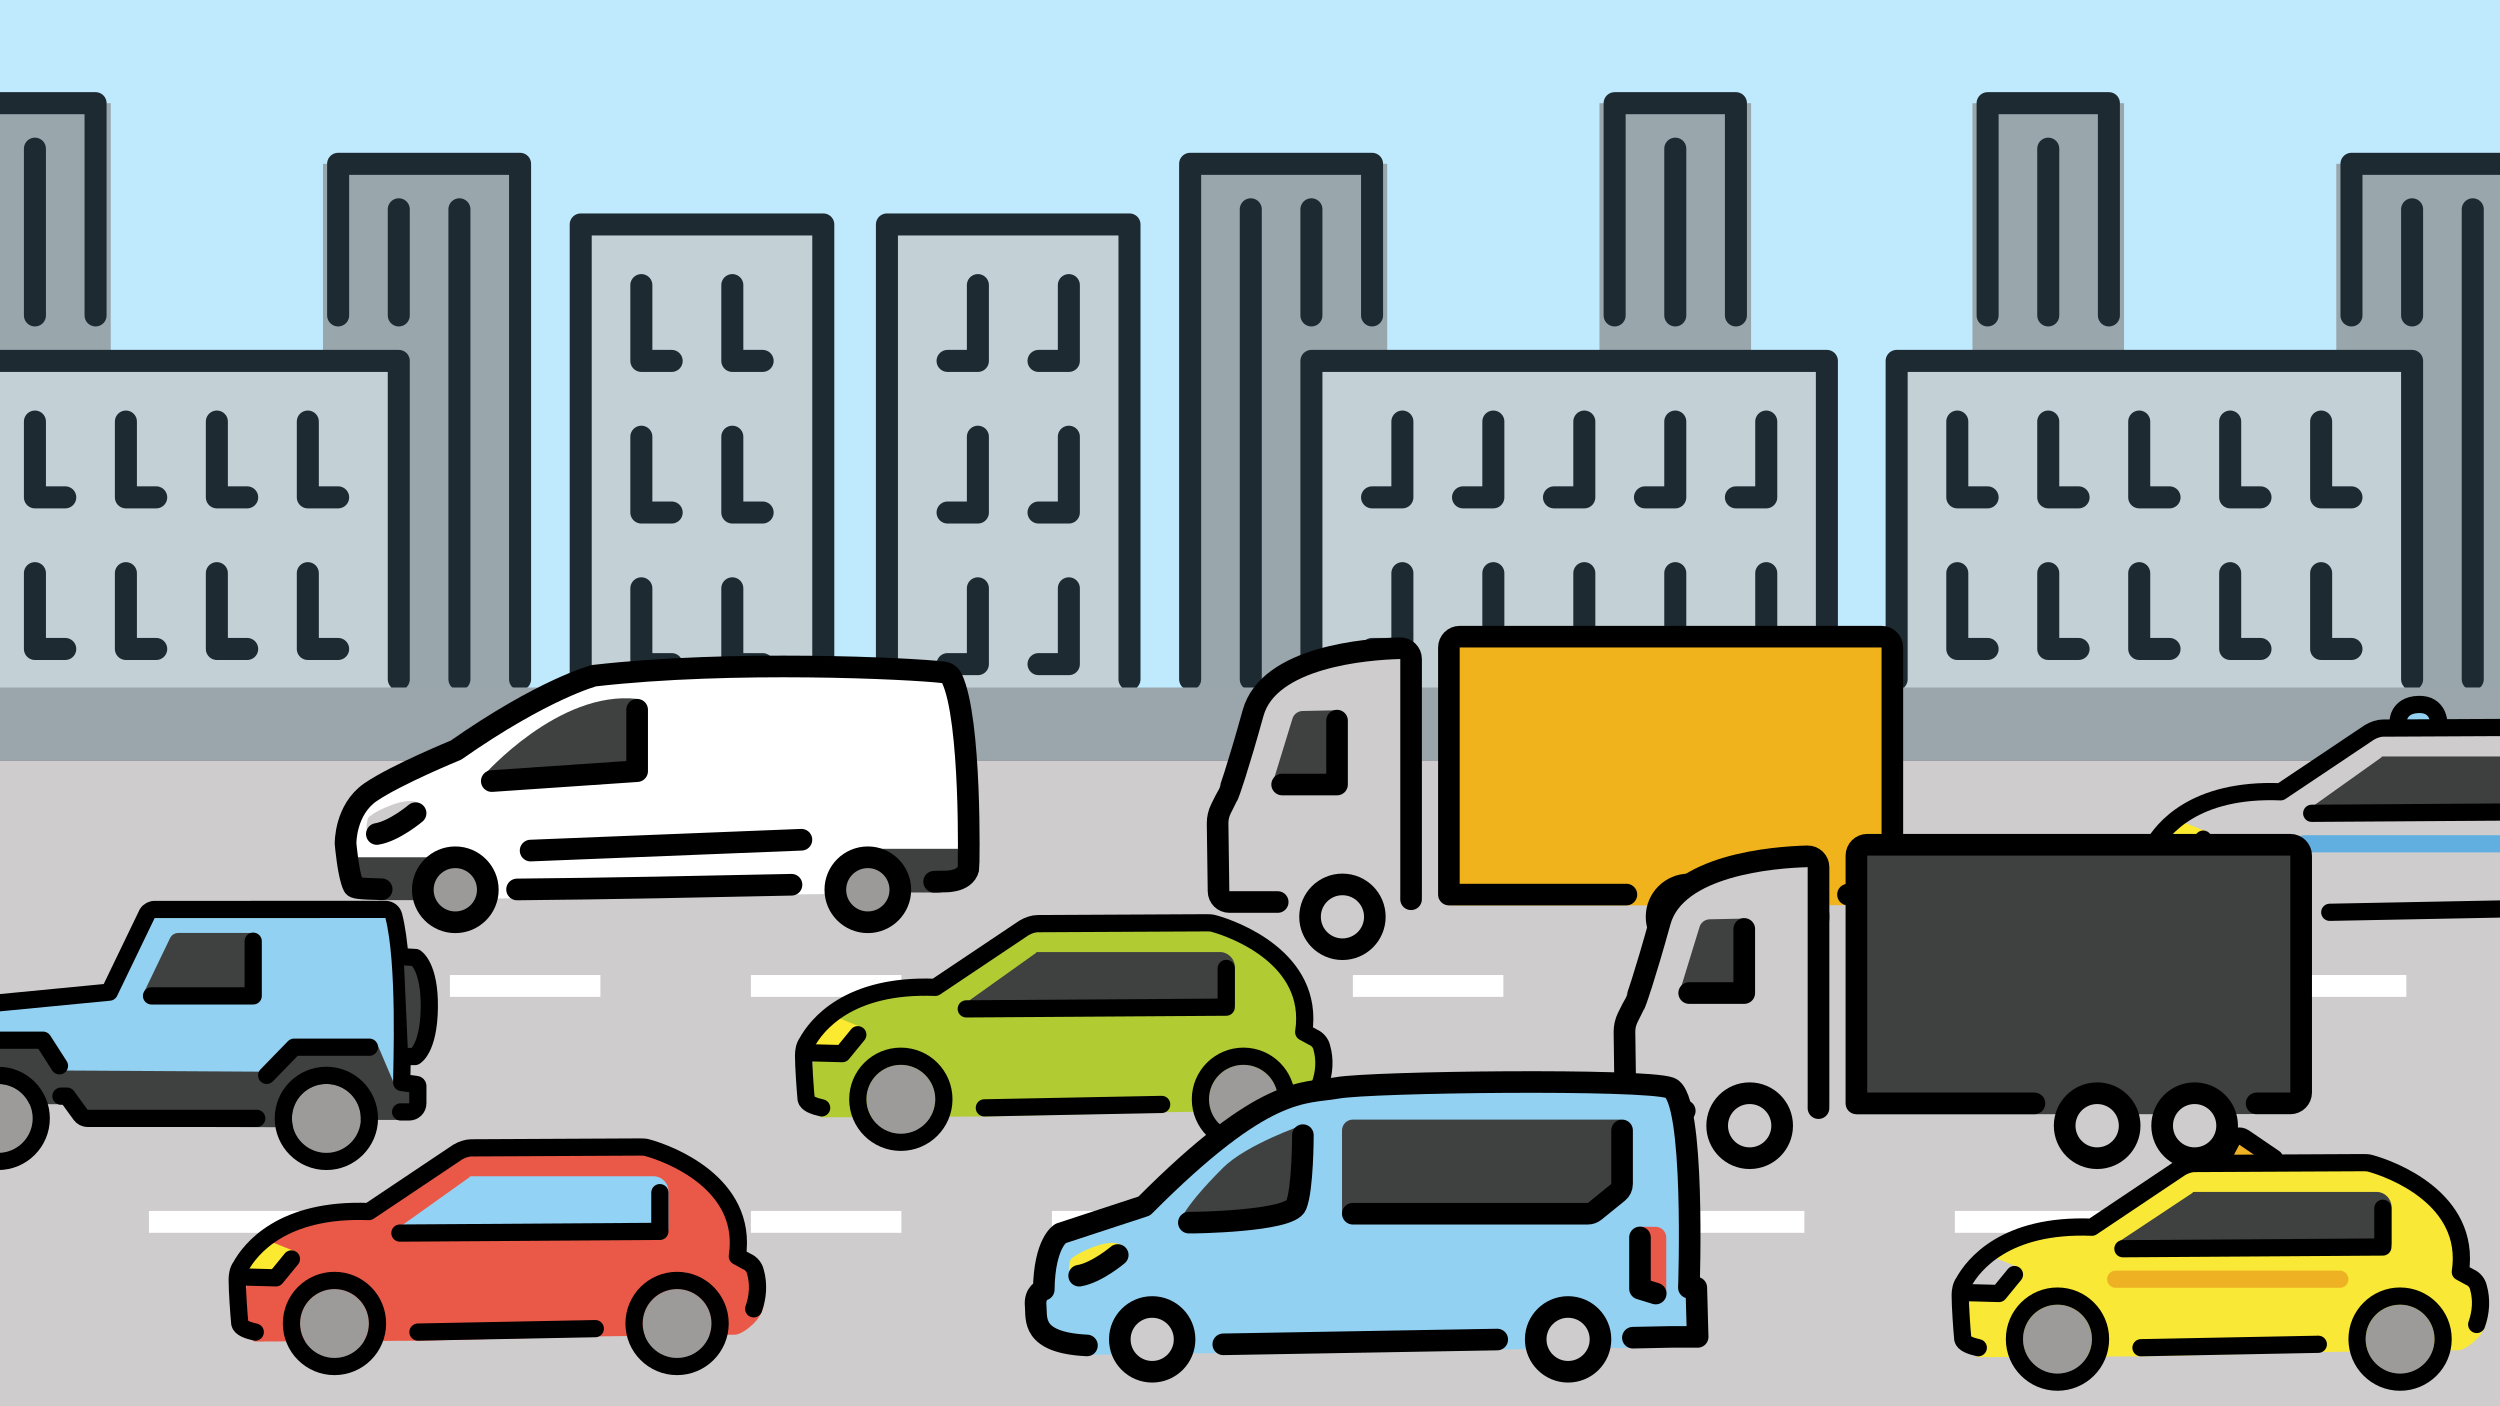 <?xml version="1.0" encoding="utf-8"?>
<!-- Generator: Adobe Illustrator 16.0.0, SVG Export Plug-In . SVG Version: 6.00 Build 0)  -->
<!DOCTYPE svg PUBLIC "-//W3C//DTD SVG 1.1//EN" "http://www.w3.org/Graphics/SVG/1.1/DTD/svg11.dtd">
<svg version="1.1" xmlns="http://www.w3.org/2000/svg" xmlns:xlink="http://www.w3.org/1999/xlink" x="0px" y="0px" width="1600px"
	 height="900px" viewBox="0 0 1600 900" enable-background="new 0 0 1600 900" xml:space="preserve">
<rect x="0" y="0" width="1600" height="900" fill="#333333" stroke="none"/>
<g id="Ebene_3">
</g>
<g id="Ebene_4">
</g>
<g id="Ebene_1">
	<rect x="-42.728" y="-76.802" fill="#CAEFFF" width="1715.702" height="523.467"/>
	<g id="_xD83C__xDFD9__xFE0F__5_">
		<polyline fill="#9B9B9A" points="-26.162,230.983 -26.162,66.035 70.866,66.035 70.866,230.983 		"/>
		<rect x="206.706" y="104.846" fill="#9B9B9A" width="126.137" height="339.6"/>
		<polyline fill="#D0CFCE" stroke="#000000" stroke-width="9.703" stroke-miterlimit="10" points="371.654,444.445 
			371.654,143.657 526.899,143.657 526.899,444.445 		"/>
		<polyline fill="#D0CFCE" stroke="#000000" stroke-width="9.703" stroke-miterlimit="10" points="-74.676,444.445 
			-74.676,230.983 255.22,230.983 255.22,444.445 		"/>
		
			<polyline fill="none" stroke="#000000" stroke-width="14.099" stroke-linecap="round" stroke-linejoin="round" stroke-miterlimit="10" points="
			371.654,434.742 371.654,143.657 526.899,143.657 526.899,434.742 		"/>
		
			<polyline fill="none" stroke="#000000" stroke-width="14.099" stroke-linecap="round" stroke-linejoin="round" stroke-miterlimit="10" points="
			-74.676,434.742 -74.676,230.983 255.22,230.983 255.22,434.742 		"/>
		
			<polyline fill="none" stroke="#000000" stroke-width="14.099" stroke-linecap="round" stroke-linejoin="round" stroke-miterlimit="10" points="
			216.409,201.875 216.409,104.846 332.842,104.846 332.842,434.742 		"/>
		
			<polyline fill="none" stroke="#000000" stroke-width="14.099" stroke-linecap="round" stroke-linejoin="round" stroke-miterlimit="10" points="
			-16.459,201.875 -16.459,66.035 61.163,66.035 61.163,201.875 		"/>
		
			<polyline fill="none" stroke="#000000" stroke-width="14.099" stroke-linecap="round" stroke-linejoin="round" stroke-miterlimit="10" points="
			429.871,230.983 410.465,230.983 410.465,182.469 		"/>
		
			<polyline fill="none" stroke="#000000" stroke-width="14.099" stroke-linecap="round" stroke-linejoin="round" stroke-miterlimit="10" points="
			488.087,230.983 468.682,230.983 468.682,182.469 		"/>
		
			<polyline fill="none" stroke="#000000" stroke-width="14.099" stroke-linecap="round" stroke-linejoin="round" stroke-miterlimit="10" points="
			429.871,328.012 410.465,328.012 410.465,279.497 		"/>
		
			<polyline fill="none" stroke="#000000" stroke-width="14.099" stroke-linecap="round" stroke-linejoin="round" stroke-miterlimit="10" points="
			488.087,328.012 468.682,328.012 468.682,279.497 		"/>
		
			<polyline fill="none" stroke="#000000" stroke-width="14.099" stroke-linecap="round" stroke-linejoin="round" stroke-miterlimit="10" points="
			158.191,318.309 138.786,318.309 138.786,269.794 		"/>
		
			<polyline fill="none" stroke="#000000" stroke-width="14.099" stroke-linecap="round" stroke-linejoin="round" stroke-miterlimit="10" points="
			216.409,318.309 197.003,318.309 197.003,269.794 		"/>
		
			<polyline fill="none" stroke="#000000" stroke-width="14.099" stroke-linecap="round" stroke-linejoin="round" stroke-miterlimit="10" points="
			158.191,415.337 138.786,415.337 138.786,366.822 		"/>
		
			<polyline fill="none" stroke="#000000" stroke-width="14.099" stroke-linecap="round" stroke-linejoin="round" stroke-miterlimit="10" points="
			216.409,415.337 197.003,415.337 197.003,366.822 		"/>
		
			<polyline fill="none" stroke="#000000" stroke-width="14.099" stroke-linecap="round" stroke-linejoin="round" stroke-miterlimit="10" points="
			41.758,318.309 22.352,318.309 22.352,269.794 		"/>
		
			<polyline fill="none" stroke="#000000" stroke-width="14.099" stroke-linecap="round" stroke-linejoin="round" stroke-miterlimit="10" points="
			99.975,318.309 80.569,318.309 80.569,269.794 		"/>
		
			<polyline fill="none" stroke="#000000" stroke-width="14.099" stroke-linecap="round" stroke-linejoin="round" stroke-miterlimit="10" points="
			41.758,415.337 22.352,415.337 22.352,366.822 		"/>
		
			<polyline fill="none" stroke="#000000" stroke-width="14.099" stroke-linecap="round" stroke-linejoin="round" stroke-miterlimit="10" points="
			-16.459,318.309 -35.865,318.309 -35.865,269.794 		"/>
		
			<polyline fill="none" stroke="#000000" stroke-width="14.099" stroke-linecap="round" stroke-linejoin="round" stroke-miterlimit="10" points="
			-16.459,415.337 -35.865,415.337 -35.865,366.822 		"/>
		
			<polyline fill="none" stroke="#000000" stroke-width="14.099" stroke-linecap="round" stroke-linejoin="round" stroke-miterlimit="10" points="
			99.975,415.337 80.569,415.337 80.569,366.822 		"/>
		
			<polyline fill="none" stroke="#000000" stroke-width="14.099" stroke-linecap="round" stroke-linejoin="round" stroke-miterlimit="10" points="
			429.871,425.039 410.465,425.039 410.465,376.525 		"/>
		
			<polyline fill="none" stroke="#000000" stroke-width="14.099" stroke-linecap="round" stroke-linejoin="round" stroke-miterlimit="10" points="
			488.087,425.039 468.682,425.039 468.682,376.525 		"/>
		
			<line fill="none" stroke="#000000" stroke-width="14.099" stroke-linecap="round" stroke-linejoin="round" stroke-miterlimit="10" x1="22.352" y1="95.144" x2="22.352" y2="201.875"/>
		
			<line fill="none" stroke="#000000" stroke-width="14.099" stroke-linecap="round" stroke-linejoin="round" stroke-miterlimit="10" x1="255.22" y1="133.955" x2="255.22" y2="201.875"/>
		
			<line fill="none" stroke="#000000" stroke-width="14.099" stroke-linecap="round" stroke-linejoin="round" stroke-miterlimit="10" x1="294.031" y1="133.955" x2="294.031" y2="434.742"/>
	</g>
	<g id="_xD83C__xDFD9__xFE0F__4_">
		<polyline fill="#9B9B9A" points="1262.367,230.983 1262.367,66.035 1359.396,66.035 1359.396,230.983 		"/>
		<rect x="1495.235" y="104.846" fill="#9B9B9A" width="126.137" height="339.6"/>
		<polyline fill="#D0CFCE" stroke="#000000" stroke-width="9.703" stroke-miterlimit="10" points="1660.184,444.445 
			1660.184,143.657 1815.429,143.657 1815.429,444.445 		"/>
		<polyline fill="#D0CFCE" stroke="#000000" stroke-width="9.703" stroke-miterlimit="10" points="1213.854,444.445 
			1213.854,230.983 1543.75,230.983 1543.75,444.445 		"/>
		
			<polyline fill="none" stroke="#000000" stroke-width="14.099" stroke-linecap="round" stroke-linejoin="round" stroke-miterlimit="10" points="
			1660.184,434.742 1660.184,143.657 1815.429,143.657 1815.429,434.742 		"/>
		
			<polyline fill="none" stroke="#000000" stroke-width="14.099" stroke-linecap="round" stroke-linejoin="round" stroke-miterlimit="10" points="
			1213.854,434.742 1213.854,230.983 1543.75,230.983 1543.75,434.742 		"/>
		
			<polyline fill="none" stroke="#000000" stroke-width="14.099" stroke-linecap="round" stroke-linejoin="round" stroke-miterlimit="10" points="
			1504.938,201.875 1504.938,104.846 1621.372,104.846 1621.372,434.742 		"/>
		
			<polyline fill="none" stroke="#000000" stroke-width="14.099" stroke-linecap="round" stroke-linejoin="round" stroke-miterlimit="10" points="
			1272.07,201.875 1272.07,66.035 1349.693,66.035 1349.693,201.875 		"/>
		
			<polyline fill="none" stroke="#000000" stroke-width="14.099" stroke-linecap="round" stroke-linejoin="round" stroke-miterlimit="10" points="
			1718.4,230.983 1698.995,230.983 1698.995,182.469 		"/>
		
			<polyline fill="none" stroke="#000000" stroke-width="14.099" stroke-linecap="round" stroke-linejoin="round" stroke-miterlimit="10" points="
			1776.617,230.983 1757.212,230.983 1757.212,182.469 		"/>
		
			<polyline fill="none" stroke="#000000" stroke-width="14.099" stroke-linecap="round" stroke-linejoin="round" stroke-miterlimit="10" points="
			1718.4,328.012 1698.995,328.012 1698.995,279.497 		"/>
		
			<polyline fill="none" stroke="#000000" stroke-width="14.099" stroke-linecap="round" stroke-linejoin="round" stroke-miterlimit="10" points="
			1776.617,328.012 1757.212,328.012 1757.212,279.497 		"/>
		
			<polyline fill="none" stroke="#000000" stroke-width="14.099" stroke-linecap="round" stroke-linejoin="round" stroke-miterlimit="10" points="
			1446.722,318.309 1427.315,318.309 1427.315,269.794 		"/>
		
			<polyline fill="none" stroke="#000000" stroke-width="14.099" stroke-linecap="round" stroke-linejoin="round" stroke-miterlimit="10" points="
			1504.938,318.309 1485.532,318.309 1485.532,269.794 		"/>
		
			<polyline fill="none" stroke="#000000" stroke-width="14.099" stroke-linecap="round" stroke-linejoin="round" stroke-miterlimit="10" points="
			1446.722,415.337 1427.315,415.337 1427.315,366.822 		"/>
		
			<polyline fill="none" stroke="#000000" stroke-width="14.099" stroke-linecap="round" stroke-linejoin="round" stroke-miterlimit="10" points="
			1504.938,415.337 1485.532,415.337 1485.532,366.822 		"/>
		
			<polyline fill="none" stroke="#000000" stroke-width="14.099" stroke-linecap="round" stroke-linejoin="round" stroke-miterlimit="10" points="
			1330.287,318.309 1310.882,318.309 1310.882,269.794 		"/>
		
			<polyline fill="none" stroke="#000000" stroke-width="14.099" stroke-linecap="round" stroke-linejoin="round" stroke-miterlimit="10" points="
			1388.504,318.309 1369.099,318.309 1369.099,269.794 		"/>
		
			<polyline fill="none" stroke="#000000" stroke-width="14.099" stroke-linecap="round" stroke-linejoin="round" stroke-miterlimit="10" points="
			1330.287,415.337 1310.882,415.337 1310.882,366.822 		"/>
		
			<polyline fill="none" stroke="#000000" stroke-width="14.099" stroke-linecap="round" stroke-linejoin="round" stroke-miterlimit="10" points="
			1272.07,318.309 1252.665,318.309 1252.665,269.794 		"/>
		
			<polyline fill="none" stroke="#000000" stroke-width="14.099" stroke-linecap="round" stroke-linejoin="round" stroke-miterlimit="10" points="
			1272.07,415.337 1252.665,415.337 1252.665,366.822 		"/>
		
			<polyline fill="none" stroke="#000000" stroke-width="14.099" stroke-linecap="round" stroke-linejoin="round" stroke-miterlimit="10" points="
			1388.504,415.337 1369.099,415.337 1369.099,366.822 		"/>
		
			<polyline fill="none" stroke="#000000" stroke-width="14.099" stroke-linecap="round" stroke-linejoin="round" stroke-miterlimit="10" points="
			1718.4,425.039 1698.995,425.039 1698.995,376.525 		"/>
		
			<polyline fill="none" stroke="#000000" stroke-width="14.099" stroke-linecap="round" stroke-linejoin="round" stroke-miterlimit="10" points="
			1776.617,425.039 1757.212,425.039 1757.212,376.525 		"/>
		
			<line fill="none" stroke="#000000" stroke-width="14.099" stroke-linecap="round" stroke-linejoin="round" stroke-miterlimit="10" x1="1310.882" y1="95.144" x2="1310.882" y2="201.875"/>
		
			<line fill="none" stroke="#000000" stroke-width="14.099" stroke-linecap="round" stroke-linejoin="round" stroke-miterlimit="10" x1="1543.75" y1="133.955" x2="1543.75" y2="201.875"/>
		
			<line fill="none" stroke="#000000" stroke-width="14.099" stroke-linecap="round" stroke-linejoin="round" stroke-miterlimit="10" x1="1582.561" y1="133.955" x2="1582.561" y2="434.742"/>
	</g>
	<g id="_xD83C__xDFD9__xFE0F__3_">
		<polyline fill="#9B9B9A" points="1120.691,230.983 1120.691,66.035 1023.663,66.035 1023.663,230.983 		"/>
		<rect x="761.687" y="104.846" fill="#9B9B9A" width="126.136" height="339.6"/>
		<polyline fill="#D0CFCE" stroke="#000000" stroke-width="9.703" stroke-miterlimit="10" points="722.875,444.445 
			722.875,143.657 567.63,143.657 567.63,444.445 		"/>
		<polyline fill="#D0CFCE" stroke="#000000" stroke-width="9.703" stroke-miterlimit="10" points="1169.205,444.445 
			1169.205,230.983 839.31,230.983 839.31,444.445 		"/>
		
			<polyline fill="none" stroke="#000000" stroke-width="14.099" stroke-linecap="round" stroke-linejoin="round" stroke-miterlimit="10" points="
			722.875,434.742 722.875,143.657 567.63,143.657 567.63,434.742 		"/>
		
			<polyline fill="none" stroke="#000000" stroke-width="14.099" stroke-linecap="round" stroke-linejoin="round" stroke-miterlimit="10" points="
			1169.205,434.742 1169.205,230.983 839.31,230.983 839.31,434.742 		"/>
		
			<polyline fill="none" stroke="#000000" stroke-width="14.099" stroke-linecap="round" stroke-linejoin="round" stroke-miterlimit="10" points="
			878.121,201.875 878.121,104.846 761.687,104.846 761.687,434.742 		"/>
		
			<polyline fill="none" stroke="#000000" stroke-width="14.099" stroke-linecap="round" stroke-linejoin="round" stroke-miterlimit="10" points="
			1110.988,201.875 1110.988,66.035 1033.366,66.035 1033.366,201.875 		"/>
		
			<polyline fill="none" stroke="#000000" stroke-width="14.099" stroke-linecap="round" stroke-linejoin="round" stroke-miterlimit="10" points="
			664.659,230.983 684.064,230.983 684.064,182.469 		"/>
		
			<polyline fill="none" stroke="#000000" stroke-width="14.099" stroke-linecap="round" stroke-linejoin="round" stroke-miterlimit="10" points="
			606.442,230.983 625.848,230.983 625.848,182.469 		"/>
		
			<polyline fill="none" stroke="#000000" stroke-width="14.099" stroke-linecap="round" stroke-linejoin="round" stroke-miterlimit="10" points="
			664.659,328.012 684.064,328.012 684.064,279.497 		"/>
		
			<polyline fill="none" stroke="#000000" stroke-width="14.099" stroke-linecap="round" stroke-linejoin="round" stroke-miterlimit="10" points="
			606.442,328.012 625.848,328.012 625.848,279.497 		"/>
		
			<polyline fill="none" stroke="#000000" stroke-width="14.099" stroke-linecap="round" stroke-linejoin="round" stroke-miterlimit="10" points="
			936.338,318.309 955.743,318.309 955.743,269.794 		"/>
		
			<polyline fill="none" stroke="#000000" stroke-width="14.099" stroke-linecap="round" stroke-linejoin="round" stroke-miterlimit="10" points="
			878.121,318.309 897.526,318.309 897.526,269.794 		"/>
		
			<polyline fill="none" stroke="#000000" stroke-width="14.099" stroke-linecap="round" stroke-linejoin="round" stroke-miterlimit="10" points="
			936.338,415.337 955.743,415.337 955.743,366.822 		"/>
		
			<polyline fill="none" stroke="#000000" stroke-width="14.099" stroke-linecap="round" stroke-linejoin="round" stroke-miterlimit="10" points="
			878.121,415.337 897.526,415.337 897.526,366.822 		"/>
		
			<polyline fill="none" stroke="#000000" stroke-width="14.099" stroke-linecap="round" stroke-linejoin="round" stroke-miterlimit="10" points="
			1052.771,318.309 1072.177,318.309 1072.177,269.794 		"/>
		
			<polyline fill="none" stroke="#000000" stroke-width="14.099" stroke-linecap="round" stroke-linejoin="round" stroke-miterlimit="10" points="
			994.555,318.309 1013.96,318.309 1013.96,269.794 		"/>
		
			<polyline fill="none" stroke="#000000" stroke-width="14.099" stroke-linecap="round" stroke-linejoin="round" stroke-miterlimit="10" points="
			1052.771,415.337 1072.177,415.337 1072.177,366.822 		"/>
		
			<polyline fill="none" stroke="#000000" stroke-width="14.099" stroke-linecap="round" stroke-linejoin="round" stroke-miterlimit="10" points="
			1110.988,318.309 1130.395,318.309 1130.395,269.794 		"/>
		
			<polyline fill="none" stroke="#000000" stroke-width="14.099" stroke-linecap="round" stroke-linejoin="round" stroke-miterlimit="10" points="
			1110.988,415.337 1130.395,415.337 1130.395,366.822 		"/>
		
			<polyline fill="none" stroke="#000000" stroke-width="14.099" stroke-linecap="round" stroke-linejoin="round" stroke-miterlimit="10" points="
			994.555,415.337 1013.96,415.337 1013.96,366.822 		"/>
		
			<polyline fill="none" stroke="#000000" stroke-width="14.099" stroke-linecap="round" stroke-linejoin="round" stroke-miterlimit="10" points="
			664.659,425.039 684.064,425.039 684.064,376.525 		"/>
		
			<polyline fill="none" stroke="#000000" stroke-width="14.099" stroke-linecap="round" stroke-linejoin="round" stroke-miterlimit="10" points="
			606.442,425.039 625.848,425.039 625.848,376.525 		"/>
		
			<line fill="none" stroke="#000000" stroke-width="14.099" stroke-linecap="round" stroke-linejoin="round" stroke-miterlimit="10" x1="1072.177" y1="95.144" x2="1072.177" y2="201.875"/>
		
			<line fill="none" stroke="#000000" stroke-width="14.099" stroke-linecap="round" stroke-linejoin="round" stroke-miterlimit="10" x1="839.31" y1="133.955" x2="839.31" y2="201.875"/>
		
			<line fill="none" stroke="#000000" stroke-width="14.099" stroke-linecap="round" stroke-linejoin="round" stroke-miterlimit="10" x1="800.498" y1="133.955" x2="800.498" y2="434.742"/>
	</g>
	<rect x="-12" y="440" fill="#9C9B99" width="1664" height="47"/>
	<rect x="-89.794" y="-187.811" opacity="0.2" fill="#92D3F5" width="1852.133" height="674.639"/>
	<rect x="-12" y="487" fill="#CECCCC" width="1664" height="428"/>
	<g id="_xD83D__xDE9B__4_">
		<path fill="#CECCCC" d="M817.738,584.208h-30.967c-3.801,0-6.843-3.041-6.912-6.843l-0.594-50.3
			c-0.039-3.286,0.699-6.524,2.163-9.468c1.823-3.665,4.149-8.303,4.426-8.671c0.399-0.528,0.711-1.092,0.939-1.714
			c1.16-3.156,5.271-15.13,15.185-50.879c10.021-36.15,72.785-40.92,94.072-41.473c3.872-0.069,7.051,3.041,7.051,6.912v155.522
			c0,2.212-0.017,5.149-0.017,5.149"/>
		<path fill="#F1B31C" d="M1054.72,579.438H927.294V414.377c0-3.801,3.111-6.912,6.912-6.912h269.988
			c3.802,0,6.912,3.111,6.912,6.912v151.237c0,3.802-5.593,13.604-9.395,13.604l-53.575,0.221"/>
		<path fill="#CECCCC" stroke="#000000" stroke-width="13.824" stroke-miterlimit="10" d="M879.9,586.766
			c0,11.474-9.263,20.736-20.736,20.736s-20.736-9.263-20.736-20.736c0-11.475,9.263-20.736,20.736-20.736
			S879.9,575.291,879.9,586.766z"/>
		<path fill="#3F4040" d="M814.235,502.092l40.608,0.145l0.864-47.665l-22.077,0.47c-2.981,0.062-5.586,2.032-6.461,4.884
			L814.235,502.092"/>
		
			<polyline fill="none" stroke="#000000" stroke-width="13.824" stroke-linecap="round" stroke-linejoin="round" stroke-miterlimit="10" points="
			820.571,502.092 855.708,502.092 855.708,461.195 		"/>
		<path fill="#CECCCC" stroke="#000000" stroke-width="13.824" stroke-miterlimit="10" d="M1163.873,586.766
			c0,11.474-9.263,20.736-20.735,20.736c-11.475,0-20.737-9.263-20.737-20.736c0-11.475,9.263-20.736,20.737-20.736
			C1154.61,566.029,1163.873,575.291,1163.873,586.766z"/>
		<path fill="#CECCCC" stroke="#000000" stroke-width="13.824" stroke-miterlimit="10" d="M1101.664,586.766
			c0,11.474-9.263,20.736-20.736,20.736s-20.736-9.263-20.736-20.736c0-11.475,9.263-20.736,20.736-20.736
			S1101.664,575.291,1101.664,586.766z"/>
		
			<path fill="none" stroke="#000000" stroke-width="13.824" stroke-linecap="round" stroke-linejoin="round" stroke-miterlimit="10" d="
			M817.738,577.296h-30.967c-3.801,0-6.843-3.041-6.912-6.843l-0.594-43.388c-0.039-3.286,0.699-6.524,2.163-9.468
			c1.823-3.665,4.149-8.303,4.426-8.671c0.399-0.528,6.209-16.844,16.124-52.593c10.021-36.15,72.785-40.92,94.072-41.473
			c3.872-0.069,7.051,3.041,7.051,6.912v148.61c0,2.212-0.017,5.149-0.017,5.149"/>
		
			<path fill="none" stroke="#000000" stroke-width="13.824" stroke-linecap="round" stroke-linejoin="round" stroke-miterlimit="10" d="
			M1040.896,572.526H927.294V414.377c0-3.801,3.111-6.912,6.912-6.912h269.988c3.802,0,6.912,3.111,6.912,6.912v151.237
			c0,3.802-3.11,6.912-6.912,6.912h-21.497"/>
	</g>
	<g id="_xD83D__xDE93__1_">
		<path fill="#CECCCC" d="M1699.303,543.104l-6.06-3.306c-2.204-1.103-3.307-3.306-2.755-5.51
			c1.652-10.467,2.755-46.827-53.439-63.355c-1.102-0.551-2.203-0.551-3.305-0.551l-107.98,0.551c-2.203,0-4.407,0.552-6.061,1.653
			l-56.744,38.013c-1.102,0.552-2.203,1.103-3.306,1.103c-10.468-0.551-20.384,0.551-30.851,2.203
			c-29.75,6.061-41.87,22.037-46.277,30.302c-1.102,1.651-1.102,3.855-1.102,5.508c0.551,13.223-8.265,28.098,4.958,40.217
			l106.878-0.551l112.387-2.754l88.698-1.103c4.958-0.551,13.222-7.713,15.425-12.12
			C1719.136,558.53,1700.405,543.655,1699.303,543.104z"/>
		<path fill="#9C9B99" d="M1437.617,556.326c-12.12,0-22.037,9.916-22.037,22.036c0,12.121,9.917,22.037,22.037,22.037
			s22.037-9.916,22.037-22.037C1459.654,566.243,1449.737,556.326,1437.617,556.326z"/>
		<path fill="#9C9B99" d="M1656.883,556.326c-12.12,0-22.037,9.916-22.037,22.036c0,12.121,9.917,22.037,22.037,22.037
			c12.119,0,22.036-9.916,22.036-22.037C1678.919,566.243,1669.002,556.326,1656.883,556.326z"/>
		<path fill="#3E4040" d="M1651.373,517.211v-23.689c0-4.959-4.407-9.365-9.365-9.365l0,0h-116.795c-0.551,0-1.102,0-1.102,0.551
			l-44.074,31.402c-1.102,0.551-1.102,2.203-0.55,3.307c0.55,0.55,1.102,1.101,1.652,1.101c30.852,0,149.85-1.101,167.479-0.551
			C1650.271,519.966,1651.373,518.864,1651.373,517.211C1651.373,517.762,1651.373,517.762,1651.373,517.211z"/>
		<polygon fill="#FCEA2F" points="1391.34,523.822 1413.377,532.637 1401.808,548.613 1374.262,549.164 		"/>
		<path fill="none" stroke="#1D1E1C" stroke-width="11.018" stroke-linecap="round" stroke-linejoin="round" d="M1386.933,583.873"
			/>
		<g>
			
				<path fill="#93D1F2" stroke="#000000" stroke-width="11.018" stroke-linecap="round" stroke-linejoin="round" stroke-miterlimit="10" d="
				M1534.721,462.898c0,0-0.795-11.565,13.084-12.053c13.084-0.458,13.084,12.053,13.084,12.053"/>
			
				<line fill="none" stroke="#000000" stroke-width="11.018" stroke-linecap="round" stroke-linejoin="round" x1="1604.545" y1="581.669" x2="1491.056" y2="583.873"/>
			<path fill="none" stroke="#000000" stroke-width="11.018" stroke-linecap="round" stroke-linejoin="round" d="M1386.933,583.873
				c-4.958-1.103-9.366-2.756-9.917-5.511c-0.551-5.508-1.652-20.935-1.652-28.097c0-2.754,0.551-6.059,2.203-8.263
				c6.061-11.019,26.445-37.462,82.087-35.26l56.745-38.013c2.755-1.652,6.061-2.755,8.814-2.755l107.979-0.551
				c1.653,0,3.306,0,4.959,0.551c12.12,3.306,64.457,22.037,57.296,69.415l6.06,3.307c2.755,1.102,4.958,3.856,5.509,6.611
				c2.204,7.713,1.652,15.977-1.102,23.689"/>
			<polyline fill="none" stroke="#000000" stroke-width="11.018" stroke-linecap="round" stroke-linejoin="round" points="
				1479.487,520.517 1645.864,519.416 1645.864,494.623 			"/>
			
				<circle fill="none" stroke="#000000" stroke-width="11.018" stroke-linecap="round" stroke-linejoin="round" cx="1437.617" cy="578.363" r="27.545"/>
			
				<circle fill="none" stroke="#000000" stroke-width="11.018" stroke-linecap="round" stroke-linejoin="round" cx="1656.883" cy="578.363" r="27.545"/>
			<polyline fill="none" stroke="#000000" stroke-width="11.018" stroke-linecap="round" stroke-linejoin="round" points="
				1410.071,537.045 1400.155,549.164 1379.771,548.613 			"/>
		</g>
		
			<line fill="none" stroke="#61AFE1" stroke-width="11.018" stroke-linecap="round" stroke-linejoin="round" stroke-miterlimit="10" x1="1474.887" y1="540.027" x2="1618.317" y2="540.027"/>
	</g>
	<g id="_xD83D__xDE9A__2_">
		<path fill="#FFFFFF" d="M597.845,571.234c3.831-0.096,5.899-7.08,5.899-7.08s13.865,0.866,16.031-8.232
			c0.287-1.205,1.995-95.6-10.6-121.809c-1.026-2.136-3.058-3.548-5.412-3.826c-21.085-2.498-134.718-8.027-223.589,2.152
			c0,0-32.17,8.34-88.387,47.66c0,0-38.128,15.598-54.592,26.862s-16.031,32.929-16.031,32.929s1.733,20.797,5.199,27.296
			c0.529,0.992,2.756,8.543,17.897,8.879"/>
		<path fill="#3F4040" d="M620.007,543.213H555.41v5.563c0,12.426,10.073,22.499,22.499,22.499h21.533
			c6.828,0,13.287-3.102,17.557-8.43l6.243-7.791L620.007,543.213z"/>
		<polygon fill="#3F4040" points="293.598,548.644 229.001,548.644 229.001,566.24 242.612,576.065 283.835,576.065 
			296.833,561.018 		"/>
		
			<path fill="none" stroke="#000000" stroke-width="13.865" stroke-linecap="round" stroke-linejoin="round" stroke-miterlimit="10" d="
			M330.932,569.245c57.321-0.505,120.727-1.833,175.625-3.005"/>
		<circle fill="#9B9A98" stroke="#000000" stroke-width="13.865" stroke-miterlimit="10" cx="291.402" cy="569.455" r="20.797"/>
		<circle fill="#9B9A98" stroke="#000000" stroke-width="13.865" stroke-miterlimit="10" cx="555.41" cy="569.455" r="20.797"/>
		<path fill="#3F4040" d="M407.761,447.314v46.216l-98.208,2.744C309.552,496.274,357.501,441.538,407.761,447.314z"/>
		
			<polyline fill="none" stroke="#000000" stroke-width="13.865" stroke-linecap="round" stroke-linejoin="round" stroke-miterlimit="10" points="
			407.761,454.247 407.761,493.53 314.751,499.885 		"/>
		
			<line fill="none" stroke="#000000" stroke-width="13.865" stroke-linecap="round" stroke-linejoin="round" stroke-miterlimit="10" x1="339.592" y1="544.367" x2="512.901" y2="537.436"/>
		<path fill="#CECCCC" d="M272.566,521.061c0,0,0.593-7.474-8.939-8.34c-9.532-0.866-27.022,8.34-27.997,10.832
			c-0.975,2.491-2.418,9.933,1.95,11.265C241.948,536.15,272.566,521.061,272.566,521.061z"/>
		
			<path fill="#CECCCC" stroke="#000000" stroke-width="13.865" stroke-linecap="round" stroke-linejoin="round" stroke-miterlimit="10" d="
			M265.981,520.451c0,0-13.62,11.5-24.793,13.294"/>
		
			<path fill="none" stroke="#000000" stroke-width="13.865" stroke-linecap="round" stroke-linejoin="round" stroke-miterlimit="10" d="
			M597.845,564.302c3.831-0.095,5.899-0.147,5.899-0.147s13.865,0.866,16.031-8.232c0.287-1.205,1.995-95.6-10.6-121.809
			c-1.026-2.136-3.058-3.548-5.412-3.826c-21.085-2.498-134.718-8.027-223.589,2.152c0,0-32.17,8.34-88.387,47.66
			c0,0-38.128,15.598-54.592,26.862s-16.031,32.929-16.031,32.929s1.733,20.797,5.199,27.296c0.529,0.992,2.756,1.61,17.897,1.946"
			/>
	</g>
	<g>
		<g>
			<line fill="none" stroke="#FFFFFF" stroke-width="14" stroke-miterlimit="10" x1="-51" y1="631" x2="-1" y2="631"/>
			
				<line fill="none" stroke="#FFFFFF" stroke-width="14" stroke-miterlimit="10" stroke-dasharray="96.316,96.316" x1="95.316" y1="631" x2="1780.842" y2="631"/>
			<line fill="none" stroke="#FFFFFF" stroke-width="14" stroke-miterlimit="10" x1="1829" y1="631" x2="1879" y2="631"/>
		</g>
	</g>
	<g id="_xD83D__xDE9B__3_">
		<path fill="#CECCCC" d="M1078.241,717.889h-31.055c-3.812,0-6.862-3.05-6.932-6.862l-0.596-50.442
			c-0.039-3.296,0.701-6.544,2.169-9.494c1.828-3.677,4.161-8.328,4.439-8.696c0.399-0.53,0.712-1.095,0.941-1.72
			c1.163-3.164,5.285-15.172,15.229-51.022c10.05-36.253,72.991-41.036,94.339-41.591c3.883-0.069,7.071,3.05,7.071,6.932v155.965
			c0,2.219-0.018,5.164-0.018,5.164"/>
		<path fill="#3F4040" d="M1315.896,713.105h-127.788v-165.53c0-3.812,3.12-6.932,6.932-6.932h270.755
			c3.812,0,6.932,3.119,6.932,6.932v151.667c0,3.812-5.608,13.642-9.42,13.642l-53.728,0.222"/>
		<path fill="#CECCCC" stroke="#000000" stroke-width="13.864" stroke-miterlimit="10" d="M1140.58,720.453
			c0,11.507-9.289,20.795-20.795,20.795s-20.796-9.288-20.796-20.795s9.29-20.795,20.796-20.795S1140.58,708.946,1140.58,720.453z"
			/>
		<path fill="#3F4040" d="M1074.729,635.539l40.724,0.145l0.866-47.801l-22.139,0.472c-2.99,0.063-5.603,2.038-6.479,4.897
			L1074.729,635.539"/>
		
			<polyline fill="none" stroke="#000000" stroke-width="13.864" stroke-linecap="round" stroke-linejoin="round" stroke-miterlimit="10" points="
			1081.083,635.539 1116.318,635.539 1116.318,594.526 		"/>
		<path fill="#CECCCC" stroke="#000000" stroke-width="13.864" stroke-miterlimit="10" d="M1425.36,720.453
			c0,11.507-9.289,20.795-20.795,20.795c-11.507,0-20.796-9.288-20.796-20.795s9.289-20.795,20.796-20.795
			C1416.071,699.658,1425.36,708.946,1425.36,720.453z"/>
		<path fill="#CECCCC" stroke="#000000" stroke-width="13.864" stroke-miterlimit="10" d="M1362.975,720.453
			c0,11.507-9.289,20.795-20.795,20.795c-11.507,0-20.796-9.288-20.796-20.795s9.289-20.795,20.796-20.795
			C1353.686,699.658,1362.975,708.946,1362.975,720.453z"/>
		
			<path fill="none" stroke="#000000" stroke-width="13.864" stroke-linecap="round" stroke-linejoin="round" stroke-miterlimit="10" d="
			M1078.241,710.957h-31.055c-3.812,0-6.862-3.05-6.932-6.862l-0.596-43.511c-0.039-3.296,0.701-6.544,2.169-9.494
			c1.828-3.677,4.161-8.328,4.439-8.696c0.399-0.53,6.227-16.892,16.17-52.742c10.05-36.253,72.991-41.036,94.339-41.591
			c3.883-0.069,7.071,3.05,7.071,6.932v149.033c0,2.218-0.018,5.164-0.018,5.164"/>
		
			<path fill="none" stroke="#000000" stroke-width="13.864" stroke-linecap="round" stroke-linejoin="round" stroke-miterlimit="10" d="
			M1302.032,706.174h-113.924V547.575c0-3.812,3.12-6.932,6.932-6.932h270.755c3.812,0,6.932,3.119,6.932,6.932v151.667
			c0,3.812-3.119,6.932-6.932,6.932h-21.558"/>
	</g>
	<g id="_xD83D__xDE97__4_">
		<path fill="#B1CC33" d="M838.228,668.269l-6.061-3.306c-2.204-1.103-3.306-3.306-2.755-5.51
			c1.653-10.467,2.755-46.827-53.439-63.355c-1.102-0.551-2.204-0.551-3.305-0.551l-107.98,0.551c-2.204,0-4.408,0.552-6.06,1.653
			l-56.745,38.013c-1.102,0.552-2.204,1.103-3.305,1.103c-10.468-0.551-20.384,0.551-30.852,2.203
			c-29.75,6.061-41.87,22.037-46.277,30.301c-1.102,1.652-1.102,3.856-1.102,5.509c0.551,13.223-8.264,28.098,4.958,40.218
			l106.878-0.552l112.387-2.754l88.698-1.103c4.959-0.551,13.222-7.712,15.426-12.12
			C858.06,683.693,839.329,668.819,838.228,668.269z"/>
		<path fill="#9C9B99" d="M576.541,681.49c-12.12,0-22.037,9.916-22.037,22.036c0,12.121,9.917,22.037,22.037,22.037
			s22.037-9.916,22.037-22.037C598.578,691.406,588.661,681.49,576.541,681.49z"/>
		<path fill="#9C9B99" d="M795.806,681.49c-12.12,0-22.037,9.916-22.037,22.036c0,12.121,9.917,22.037,22.037,22.037
			c12.12,0,22.037-9.916,22.037-22.037C817.843,691.406,807.926,681.49,795.806,681.49z"/>
		<path fill="#3F4040" d="M790.297,642.375v-23.689c0-4.958-4.407-9.365-9.365-9.365l0,0H664.137c-0.551,0-1.102,0-1.102,0.551
			l-44.073,31.402c-1.102,0.551-1.102,2.204-0.551,3.305c0.551,0.552,1.102,1.102,1.652,1.102c30.851,0,149.85-1.102,167.479-0.55
			C789.195,645.13,790.297,644.028,790.297,642.375C790.297,642.926,790.297,642.926,790.297,642.375z"/>
		<polygon fill="#FCEA31" points="530.264,648.986 552.301,657.801 540.731,673.777 513.186,674.328 		"/>
		<path fill="none" stroke="#1D1E1C" stroke-width="11.018" stroke-linecap="round" stroke-linejoin="round" d="M525.856,709.036"
			/>
		
			<line fill="none" stroke="#000000" stroke-width="11.018" stroke-linecap="round" stroke-linejoin="round" x1="743.469" y1="706.832" x2="629.98" y2="709.036"/>
		<path fill="none" stroke="#000000" stroke-width="11.018" stroke-linecap="round" stroke-linejoin="round" d="M525.856,709.036
			c-4.958-1.102-9.365-2.755-9.916-5.51c-0.551-5.508-1.653-20.935-1.653-28.097c0-2.754,0.551-6.06,2.204-8.264
			c6.06-11.018,26.444-37.461,82.087-35.259l56.744-38.013c2.754-1.653,6.06-2.755,8.815-2.755l107.98-0.551
			c1.652,0,3.305,0,4.958,0.551c12.12,3.306,64.457,22.037,57.296,69.415l6.06,3.306c2.755,1.103,4.959,3.856,5.509,6.612
			c2.204,7.712,1.652,15.977-1.102,23.689"/>
		<polyline fill="none" stroke="#000000" stroke-width="11.018" stroke-linecap="round" stroke-linejoin="round" points="
			618.411,645.68 784.788,644.578 784.788,619.787 		"/>
		
			<circle fill="none" stroke="#000000" stroke-width="11.018" stroke-linecap="round" stroke-linejoin="round" cx="576.541" cy="703.527" r="27.545"/>
		
			<circle fill="none" stroke="#000000" stroke-width="11.018" stroke-linecap="round" stroke-linejoin="round" cx="795.806" cy="703.527" r="27.545"/>
		<polyline fill="none" stroke="#000000" stroke-width="11.018" stroke-linecap="round" stroke-linejoin="round" points="
			548.995,662.208 539.079,674.328 518.694,673.777 		"/>
	</g>
	<g id="_xD83D__xDE99__2_">
		<path fill="#93D1F2" d="M258.347,711.636h3.555c3.043,0,5.509-2.466,5.509-5.509v-11.019c0-0.524-0.389-0.97-0.91-1.04
			l-9.419-1.256c0-9.459,2.741-76.373-5.113-106.766c-0.603-2.331-2.724-3.938-5.131-4.026L99.144,582.06
			c-1.982-0.073-3.85,0.924-4.892,2.61l-24.253,50.297l-92.194,8.907c-1.78,0.173-3.366,1.198-4.254,2.751l-16.949,35.17h-6.427
			c-3.042,0-5.509,2.467-5.509,5.509v8.724c0,3.042,2.467,5.509,5.509,5.509h5.968h85.048l15.495,18.938l150.125,1.032v-10.242
			h49.669"/>
		<path fill="#3F4040" d="M92.38,634.622h69.594c0,0,2.577-37.531,0-37.531h-47.851c-2.263,0-4.325,1.299-5.307,3.342L92.38,634.622
			z"/>
		<path fill="#3F4040" d="M-51.432,682.132v24.569h18.25h77.817l10.214,14.382l161.77,0.423l15.162-4.73h32.48l4.07-23.618
			l-16.528-0.57l-10.214-24.02l-51.046,5.423l-14.032,11.937l-142.552-0.851l-7.504-15.162c-0.971-1.964-2.883-3.292-5.062-3.519
			l-37.697-4.215l-15.855,20.616L-51.432,682.132z"/>
		
			<path fill="none" stroke="#000000" stroke-width="11.018" stroke-linecap="round" stroke-linejoin="round" stroke-miterlimit="10" d="
			M256.394,711.636h5.509c3.043,0,5.509-2.466,5.509-5.509v-11.019c0-0.524-0.389-0.97-0.91-1.04l-9.419-1.256
			c0-9.459,2.741-76.373-5.113-106.766c-0.603-2.331-2.724-3.938-5.131-4.026L99.144,582.06c-1.982-0.073-3.85,0.924-4.892,2.61
			l-24.253,50.297l-92.194,8.907c-1.78,0.173-3.366,1.198-4.254,2.751l-16.949,35.17h-6.427c-3.042,0-5.509,2.467-5.509,5.509v8.724
			c0,3.042,2.467,5.509,5.509,5.509h5.968"/>
		
			<path fill="none" stroke="#000000" stroke-width="11.018" stroke-linecap="round" stroke-linejoin="round" stroke-miterlimit="10" d="
			M39.01,701.536h3.902l8.68,11.958c1.036,1.429,2.694,2.273,4.458,2.273h108.272"/>
		<path fill="#9C9B99" d="M-1.161,693.73c-12.121,0-22.037,9.918-22.037,22.037c0,12.12,9.917,22.036,22.037,22.036
			c12.12,0,22.037-9.916,22.037-22.036C20.876,703.648,10.959,693.73-1.161,693.73z"/>
		
			<circle fill="none" stroke="#000000" stroke-width="11.018" stroke-linecap="round" stroke-linejoin="round" cx="-1.161" cy="715.768" r="27.546"/>
		<path fill="#9C9B99" d="M208.876,693.73c-12.12,0-22.037,9.918-22.037,22.037c0,12.12,9.917,22.036,22.037,22.036
			s22.037-9.916,22.037-22.036C230.913,703.648,220.997,693.73,208.876,693.73z"/>
		
			<circle fill="none" stroke="#000000" stroke-width="11.018" stroke-linecap="round" stroke-linejoin="round" cx="208.876" cy="715.768" r="27.546"/>
		
			<polyline fill="none" stroke="#000000" stroke-width="11.018" stroke-linecap="round" stroke-linejoin="round" stroke-miterlimit="10" points="
			96.972,637.377 162.048,637.377 162.048,602.371 		"/>
		
			<polyline fill="none" stroke="#000000" stroke-width="11.018" stroke-linecap="round" stroke-linejoin="round" stroke-miterlimit="10" points="
			170.69,688.222 188.217,670.202 236.422,670.202 		"/>
		
			<polyline fill="none" stroke="#000000" stroke-width="11.018" stroke-linecap="round" stroke-linejoin="round" stroke-miterlimit="10" points="
			-12.179,665.727 27.533,665.727 38.054,682.132 		"/>
		
			<path fill="#3F4040" stroke="#000000" stroke-width="11.018" stroke-linecap="round" stroke-linejoin="round" stroke-miterlimit="10" d="
			M258.347,612.355c0.459,0,7.575,0.459,7.575,0.459s9.182,5.396,8.837,32.022c-0.345,26.628-9.182,31.334-9.182,31.334h-4.362"/>
	</g>
	<g>
		<g>
			<line fill="none" stroke="#FFFFFF" stroke-width="14" stroke-miterlimit="10" x1="-51" y1="782" x2="-1" y2="782"/>
			
				<line fill="none" stroke="#FFFFFF" stroke-width="14" stroke-miterlimit="10" stroke-dasharray="96.316,96.316" x1="95.316" y1="782" x2="1780.842" y2="782"/>
			<line fill="none" stroke="#FFFFFF" stroke-width="14" stroke-miterlimit="10" x1="1829" y1="782" x2="1879" y2="782"/>
		</g>
	</g>
	<g id="_xD83D__xDE97__3_">
		<path fill="#EA5947" d="M475.748,811.763l-6.06-3.306c-2.204-1.102-3.305-3.305-2.754-5.508
			c1.652-10.469,2.754-46.828-53.439-63.356c-1.102-0.551-2.204-0.551-3.306-0.551l-107.98,0.551c-2.204,0-4.407,0.551-6.06,1.653
			l-56.745,38.012c-1.102,0.552-2.204,1.103-3.305,1.103c-10.468-0.551-20.384,0.552-30.852,2.204
			c-29.75,6.06-41.87,22.036-46.277,30.301c-1.102,1.652-1.102,3.856-1.102,5.509c0.551,13.223-8.264,28.097,4.958,40.217
			l106.878-0.551l112.387-2.755l88.698-1.102c4.958-0.552,13.222-7.713,15.426-12.121
			C495.581,827.188,476.85,812.313,475.748,811.763z"/>
		<path fill="#9C9B99" d="M214.062,824.984c-12.12,0-22.037,9.918-22.037,22.037c0,12.12,9.917,22.037,22.037,22.037
			c12.121,0,22.037-9.917,22.037-22.037C236.099,834.902,226.183,824.984,214.062,824.984z"/>
		<path fill="#9C9B99" d="M433.328,824.984c-12.121,0-22.037,9.918-22.037,22.037c0,12.12,9.917,22.037,22.037,22.037
			c12.12,0,22.037-9.917,22.037-22.037C455.364,834.902,445.448,824.984,433.328,824.984z"/>
		<path fill="#92D2F4" d="M427.818,785.87v-23.69c0-4.957-4.408-9.365-9.366-9.365l0,0H301.658c-0.551,0-1.102,0-1.102,0.551
			l-44.073,31.403c-1.102,0.55-1.102,2.203-0.551,3.306c0.551,0.55,1.102,1.102,1.653,1.102c30.851,0,149.849-1.102,167.479-0.552
			C426.716,788.624,427.818,787.522,427.818,785.87C427.818,786.421,427.818,786.421,427.818,785.87z"/>
		<polygon fill="#FCEA31" points="167.785,792.48 189.822,801.295 178.252,817.272 150.707,817.823 		"/>
		<path fill="none" stroke="#1D1E1C" stroke-width="11.018" stroke-linecap="round" stroke-linejoin="round" d="M163.378,852.531"
			/>
		
			<line fill="none" stroke="#000000" stroke-width="11.018" stroke-linecap="round" stroke-linejoin="round" x1="380.99" y1="850.327" x2="267.501" y2="852.531"/>
		<path fill="none" stroke="#000000" stroke-width="11.018" stroke-linecap="round" stroke-linejoin="round" d="M163.378,852.531
			c-4.958-1.103-9.366-2.754-9.917-5.51c-0.551-5.509-1.653-20.936-1.653-28.098c0-2.754,0.551-6.059,2.204-8.263
			c6.06-11.019,26.444-37.462,82.087-35.259l56.745-38.014c2.754-1.652,6.06-2.755,8.814-2.755l107.98-0.55
			c1.652,0,3.305,0,4.958,0.55c12.12,3.307,64.458,22.037,57.295,69.417l6.06,3.305c2.755,1.102,4.958,3.856,5.509,6.611
			c2.204,7.713,1.653,15.977-1.102,23.689"/>
		<polyline fill="none" stroke="#000000" stroke-width="11.018" stroke-linecap="round" stroke-linejoin="round" points="
			255.932,789.176 422.309,788.074 422.309,763.283 		"/>
		
			<circle fill="none" stroke="#000000" stroke-width="11.018" stroke-linecap="round" stroke-linejoin="round" cx="214.062" cy="847.022" r="27.546"/>
		
			<circle fill="none" stroke="#000000" stroke-width="11.018" stroke-linecap="round" stroke-linejoin="round" cx="433.328" cy="847.022" r="27.546"/>
		<polyline fill="none" stroke="#000000" stroke-width="11.018" stroke-linecap="round" stroke-linejoin="round" points="
			186.516,805.703 176.6,817.823 156.216,817.272 		"/>
	</g>
	<g id="_xD83D__xDE95__2_">
		
			<path fill="#EEB123" stroke="#000000" stroke-width="11.018" stroke-linecap="round" stroke-linejoin="round" stroke-miterlimit="10" d="
			M1455.666,741.294l-19.436-13.26c-2.727-1.86-6.467-0.921-7.991,2.007l-5.857,11.253"/>
		<path fill="#F9E936" d="M1578.477,821.775l-6.06-3.307c-2.204-1.102-3.307-3.306-2.755-5.508
			c1.652-10.468,2.755-46.828-53.439-63.356c-1.102-0.551-2.203-0.551-3.305-0.551l-107.98,0.551c-2.203,0-4.407,0.551-6.061,1.653
			l-56.744,38.013c-1.102,0.551-2.203,1.102-3.306,1.102c-10.468-0.551-20.384,0.552-30.851,2.204
			c-29.75,6.061-41.87,22.037-46.278,30.301c-1.101,1.652-1.101,3.856-1.101,5.509c0.551,13.223-8.265,28.097,4.957,40.218
			l106.879-0.552l112.387-2.755l88.698-1.102c4.958-0.551,13.222-7.713,15.425-12.12
			C1598.31,837.2,1579.579,822.325,1578.477,821.775z"/>
		<path fill="#9C9B99" d="M1316.791,834.996c-12.12,0-22.037,9.917-22.037,22.037s9.917,22.037,22.037,22.037
			s22.036-9.917,22.036-22.037S1328.911,834.996,1316.791,834.996z"/>
		<path fill="#9C9B99" d="M1536.056,834.996c-12.119,0-22.036,9.917-22.036,22.037s9.917,22.037,22.036,22.037
			c12.12,0,22.036-9.917,22.036-22.037S1548.176,834.996,1536.056,834.996z"/>
		<path fill="#3F4040" d="M1530.547,795.882v-23.69c0-4.957-4.408-9.364-9.366-9.364l0,0h-116.794c-0.551,0-1.102,0-1.102,0.55
			l-47.588,31.564c-1.102,0.551,2.412,2.042,2.963,3.145c0.551,0.551,1.103,1.102,1.652,1.102c30.853,0,149.85-1.102,167.479-0.551
			C1529.444,798.637,1530.547,797.534,1530.547,795.882C1530.547,796.433,1530.547,796.433,1530.547,795.882z"/>
		<polygon fill="#CECCCC" points="1270.514,802.493 1292.55,811.307 1280.981,827.284 1253.436,827.834 		"/>
		<path fill="none" stroke="#1D1E1C" stroke-width="11.018" stroke-linecap="round" stroke-linejoin="round" d="M1266.106,862.543"
			/>
		
			<line fill="none" stroke="#000000" stroke-width="11.018" stroke-linecap="round" stroke-linejoin="round" x1="1483.719" y1="860.339" x2="1370.229" y2="862.543"/>
		<path fill="none" stroke="#000000" stroke-width="11.018" stroke-linecap="round" stroke-linejoin="round" d="M1266.106,862.543
			c-4.958-1.102-9.366-2.755-9.917-5.51c-0.551-5.509-1.652-20.935-1.652-28.096c0-2.756,0.551-6.061,2.203-8.265
			c6.061-11.018,26.444-37.462,82.087-35.259l56.745-38.014c2.754-1.651,6.061-2.754,8.814-2.754l107.979-0.551
			c1.653,0,3.306,0,4.958,0.551c12.12,3.306,64.457,22.036,57.296,69.416l6.061,3.306c2.754,1.102,4.958,3.856,5.509,6.61
			c2.204,7.713,1.652,15.977-1.102,23.689"/>
		<polyline fill="none" stroke="#000000" stroke-width="11.018" stroke-linecap="round" stroke-linejoin="round" points="
			1358.66,799.188 1525.037,798.086 1525.037,773.294 		"/>
		
			<circle fill="none" stroke="#000000" stroke-width="11.018" stroke-linecap="round" stroke-linejoin="round" cx="1316.791" cy="857.034" r="27.546"/>
		
			<circle fill="none" stroke="#000000" stroke-width="11.018" stroke-linecap="round" stroke-linejoin="round" cx="1536.056" cy="857.034" r="27.546"/>
		<polyline fill="none" stroke="#000000" stroke-width="11.018" stroke-linecap="round" stroke-linejoin="round" points="
			1289.245,815.715 1279.328,827.834 1258.944,827.284 		"/>
		
			<line fill="none" stroke="#EEB123" stroke-width="11.018" stroke-linecap="round" stroke-linejoin="round" stroke-miterlimit="10" x1="1354.061" y1="818.699" x2="1497.491" y2="818.699"/>
	</g>
	<g id="_xD83D__xDE90__2_">
		<path fill="#93D1F2" d="M1045.616,862.524l24.042-6.91h16.844l-0.864-31.528h-4.751c0,0,4.319-121.791-12.093-127.837
			c-16.411-6.046-191.324-3.887-212.918,0c-21.594,3.888-45.779-2.591-123.519,75.579l-53.553,17.569
			c0,0-10.365,5.753-10.797,35.984c0,0-6.046,1.728-5.183,10.365c0.804,8.046-1.758,29.57,34.335,31.312"/>
		
			<path fill="none" stroke="#000000" stroke-width="13.82" stroke-linecap="round" stroke-linejoin="round" stroke-miterlimit="10" d="
			M1045.041,856.124l24.617-0.51h16.844l-0.864-31.528h-4.751c0,0,4.319-121.791-12.093-127.837
			c-16.411-6.046-191.324-3.887-212.918,0c-21.594,3.888-45.779-2.591-123.519,75.579l-53.553,17.569
			c0,0-10.365,5.753-10.797,35.984c0,0-6.046,1.728-5.183,10.365c0.804,8.046-3.262,23.587,32.831,25.329"/>
		
			<line fill="none" stroke="#000000" stroke-width="13.82" stroke-linecap="round" stroke-linejoin="round" stroke-miterlimit="10" x1="782.888" y1="860.364" x2="958.234" y2="857.305"/>
		
			<circle fill="#CECCCC" stroke="#000000" stroke-width="13.82" stroke-linecap="round" stroke-linejoin="round" stroke-miterlimit="10" cx="737.404" cy="857.197" r="20.73"/>
		
			<circle fill="#CECCCC" stroke="#000000" stroke-width="13.82" stroke-linecap="round" stroke-linejoin="round" stroke-miterlimit="10" cx="1003.58" cy="857.197" r="20.73"/>
		<g>
			<path fill="#F9E936" d="M721.924,803.799c0,0,0.591-7.449-8.911-8.313c-9.501-0.864-26.936,8.313-27.907,10.797
				c-0.971,2.483-2.411,9.901,1.944,11.229C691.404,818.839,721.924,803.799,721.924,803.799z"/>
			
				<path fill="none" stroke="#000100" stroke-width="13.82" stroke-linecap="round" stroke-linejoin="round" stroke-miterlimit="10" d="
				M715.361,803.191c0,0-13.576,11.463-24.714,13.251"/>
		</g>
		<path fill="#3F4040" d="M754.6,783.489c2.591,0.139,70.612-1.728,74.932-12.093c4.318-10.365,4.318-51.394,4.318-51.394
			s-36.185,12.431-51.178,27.425C755.032,775.068,754.6,783.489,754.6,783.489z"/>
		
			<path fill="none" stroke="#000000" stroke-width="13.82" stroke-linecap="round" stroke-linejoin="round" stroke-miterlimit="10" d="
			M760.862,782.487c2.591,0.138,64.35-0.726,68.669-11.091c4.318-10.365,4.318-44.916,4.318-44.916"/>
		<path fill="#3F4040" d="M858.899,723.458v52.217c0,3.816,3.094,6.91,6.91,6.91l150.438-5.806c1.583,0,3.119-0.545,4.35-1.542
			l14.973-12.132c1.62-1.312,2.561-3.285,2.561-5.369l4.878-34.278c0-3.817-3.094-6.91-6.91-6.91H865.81
			C861.993,716.548,858.899,719.641,858.899,723.458z"/>
		
			<path fill="none" stroke="#000000" stroke-width="13.82" stroke-linecap="round" stroke-linejoin="round" stroke-miterlimit="10" d="
			M865.81,776.779h150.438c1.583,0,3.119-0.545,4.35-1.542l14.973-12.132c1.62-1.312,2.561-3.285,2.561-5.369v-34.278"/>
		<path fill="#E85949" d="M1066.409,827.544h-16.823v-42.396h9.93c3.807,0,6.894,3.087,6.894,6.894V827.544z"/>
		
			<polyline fill="none" stroke="#000000" stroke-width="13.82" stroke-linecap="round" stroke-linejoin="round" stroke-miterlimit="10" points="
			1049.586,791.947 1049.586,824.77 1059.663,827.874 		"/>
	</g>
</g>
<g id="Ebene_2">
</g>
</svg>
